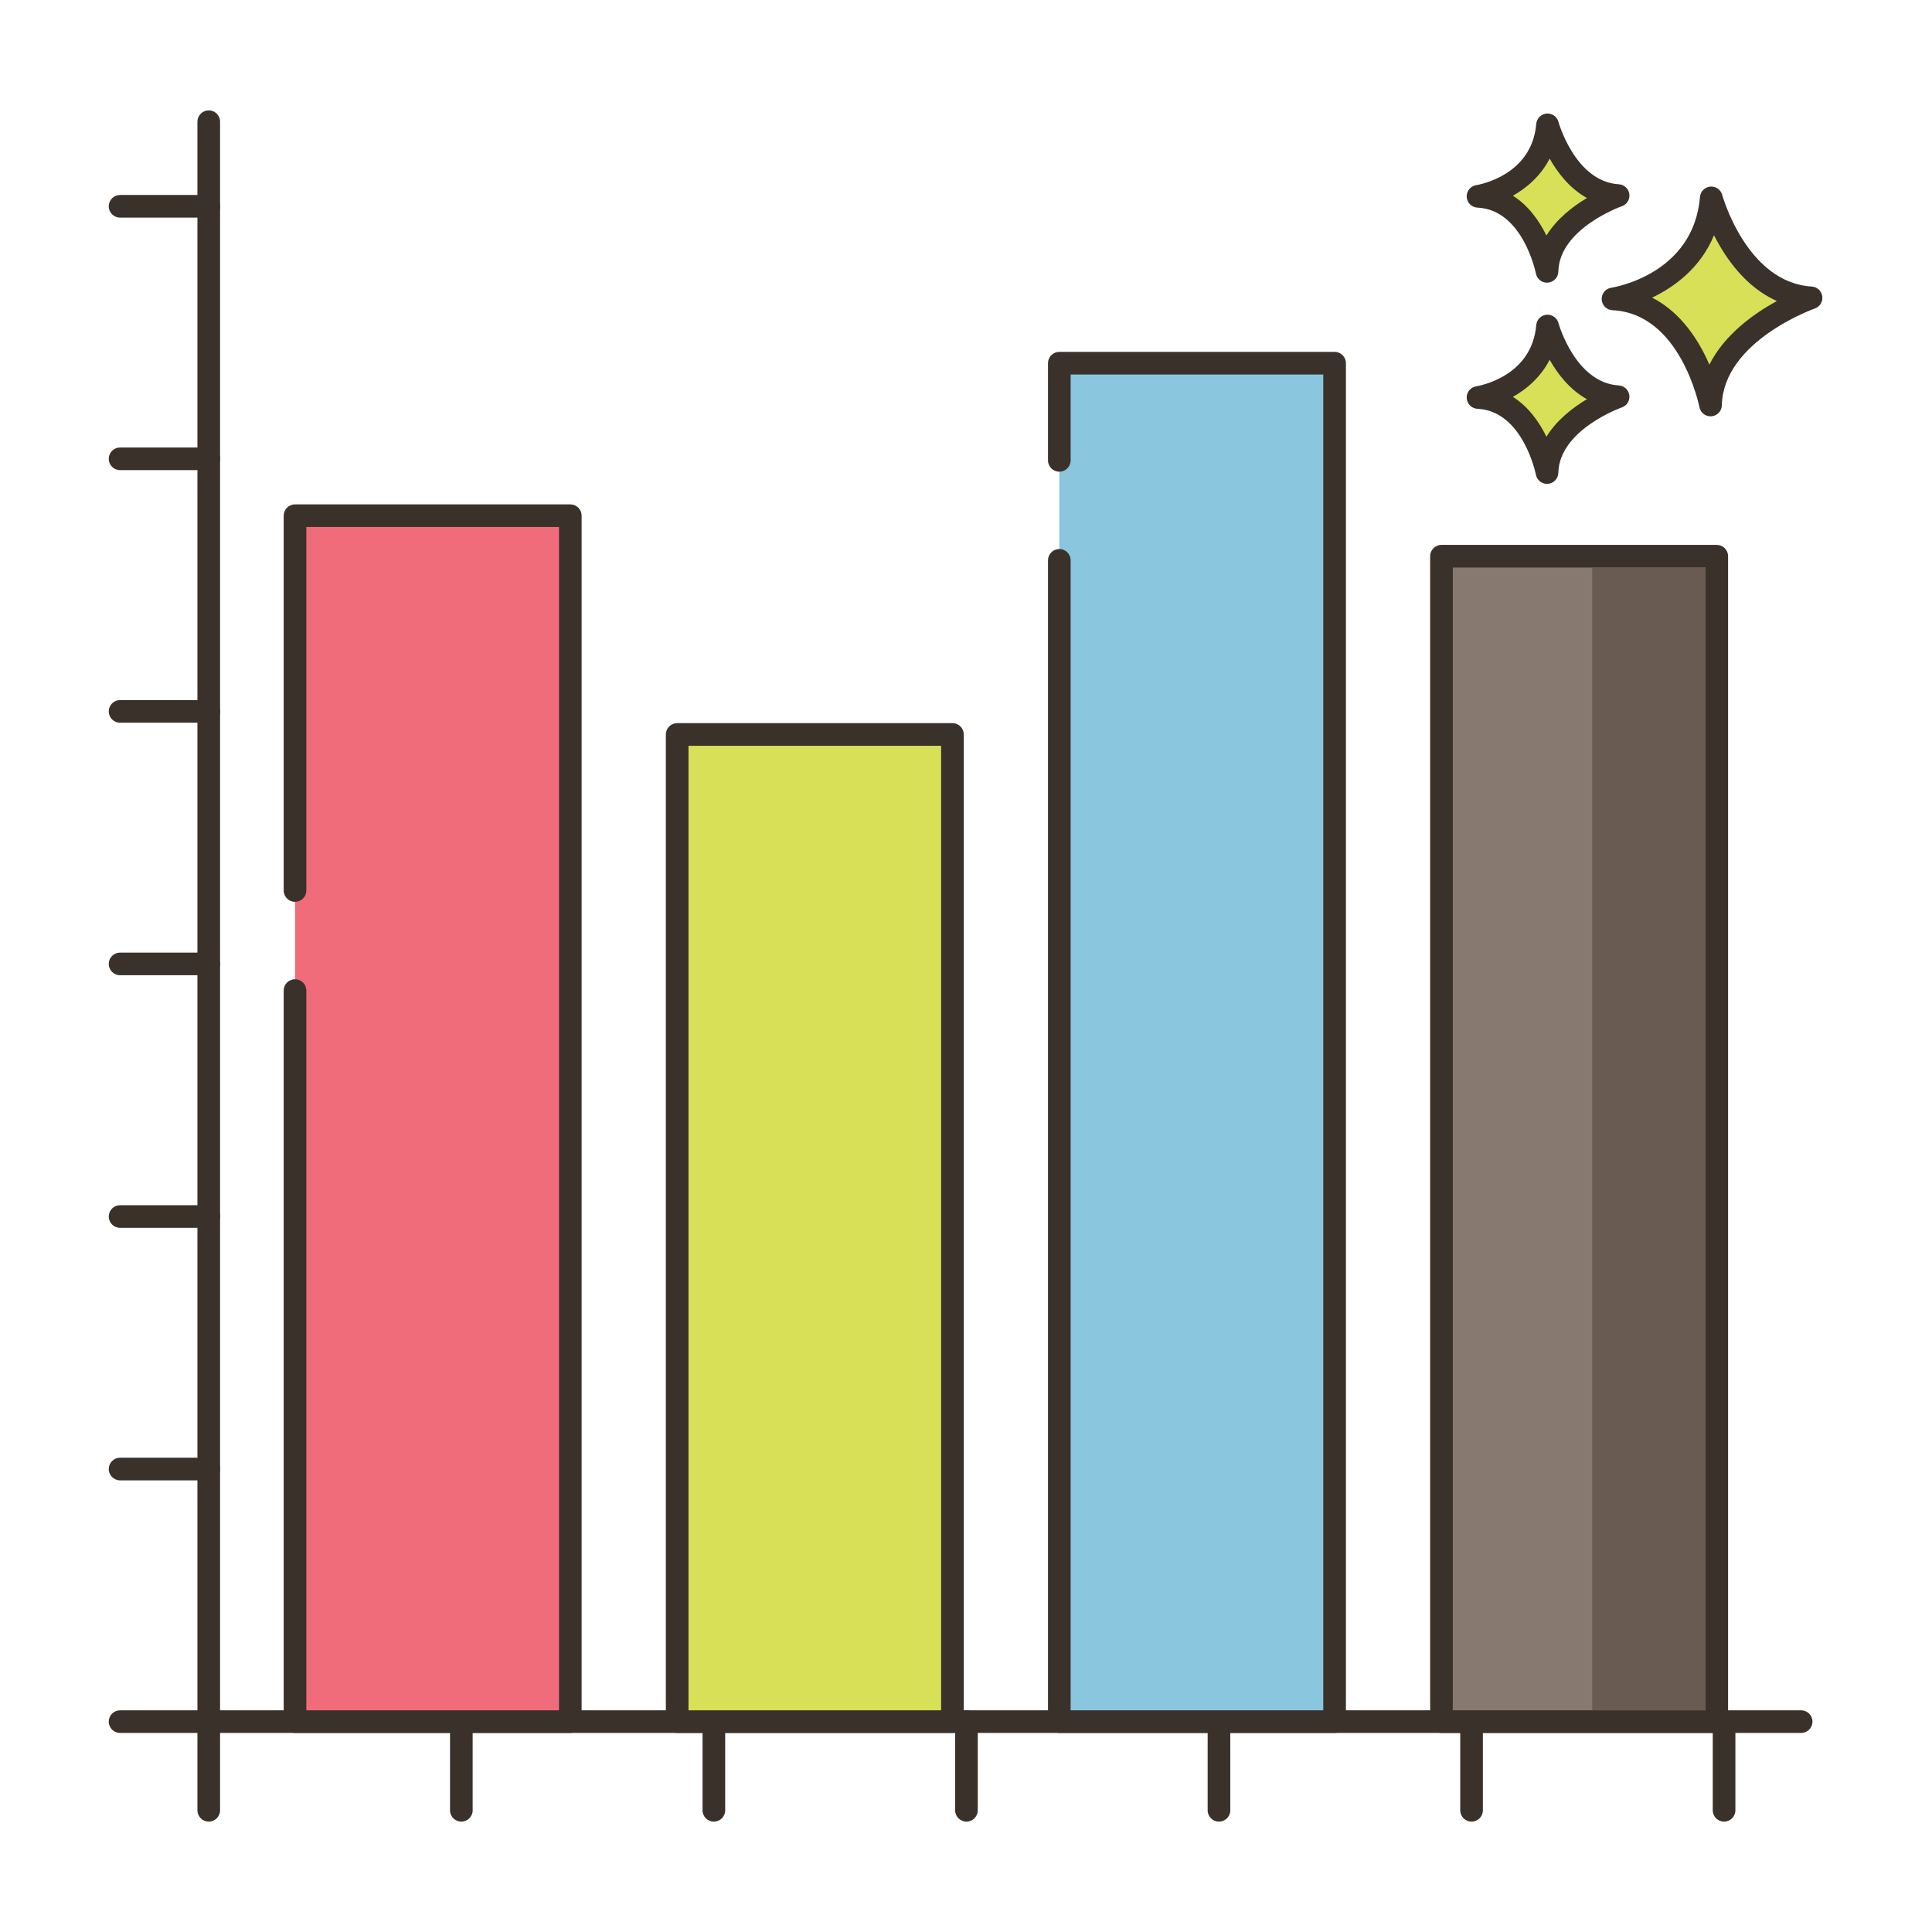<?xml version="1.0" encoding="utf-8"?>
<!-- Generator: Adobe Illustrator 22.0.1, SVG Export Plug-In . SVG Version: 6.00 Build 0)  -->
<svg version="1.1" id="Layer_1" xmlns="http://www.w3.org/2000/svg" xmlns:xlink="http://www.w3.org/1999/xlink" x="0px" y="0px"
	 viewBox="0 0 256 256" style="enable-background:new 0 0 256 256;" xml:space="preserve">
<style type="text/css">
	.st0{fill:#3A312A;}
	.st1{fill:#F16C7A;}
	.st2{fill:#D7E057;}
	.st3{fill:#F8E4C8;}
	.st4{fill:#89C4DB;}
	.st5{fill-rule:evenodd;clip-rule:evenodd;fill:#F8E4C8;}
	.st6{fill:#87796F;}
	.st7{fill:#D4DB56;}
	.st8{fill:#F59689;}
	.st9{fill:#6CA6BE;}
	.st10{fill:#695B51;}
	.st11{fill:#F7E3C7;}
	.st12{fill:#8AC6DD;}
	.st13{fill:#6CA8BF;}
	.st14{fill:#D6DF58;}
	.st15{fill:#FAE6CA;}
	.st16{fill:#EF6D7A;}
	.st17{fill:#DDC9AC;}
	.st18{fill:#D24E5C;}
	.st19{fill:#6A5C52;}
	.st20{fill:#B9C239;}
	.st21{fill:#FCE8CB;}
	.st22{fill:#DECAAD;}
	.st23{fill:#D5DE58;}
	.st24{fill:#8AC5DC;}
	.st25{fill:#D34E5C;}
	.st26{fill:#ED6E7A;}
	.st27{fill:#B8C136;}
</style>
<g>
	<g>
		<g>
			<path class="st0" d="M238.66,226.625H29.16v-210.5c0-0.829-0.672-1.5-1.5-1.5s-1.5,0.671-1.5,1.5v212c0,0.829,0.672,1.5,1.5,1.5
				h211c0.828,0,1.5-0.671,1.5-1.5S239.488,226.625,238.66,226.625z"/>
		</g>
	</g>
	<g>
		<g>
			<path class="st0" d="M27.66,226.625c-0.828,0-1.5,0.671-1.5,1.5v11.75c0,0.829,0.672,1.5,1.5,1.5s1.5-0.671,1.5-1.5v-11.75
				C29.16,227.296,28.488,226.625,27.66,226.625z"/>
		</g>
	</g>
	<g>
		<g>
			<path class="st0" d="M61.13,226.625c-0.828,0-1.5,0.671-1.5,1.5v11.75c0,0.829,0.672,1.5,1.5,1.5s1.5-0.671,1.5-1.5v-11.75
				C62.63,227.296,61.958,226.625,61.13,226.625z"/>
		</g>
	</g>
	<g>
		<g>
			<path class="st0" d="M94.59,226.625c-0.828,0-1.5,0.671-1.5,1.5v11.75c0,0.829,0.672,1.5,1.5,1.5s1.5-0.671,1.5-1.5v-11.75
				C96.09,227.296,95.418,226.625,94.59,226.625z"/>
		</g>
	</g>
	<g>
		<g>
			<path class="st0" d="M128.06,226.625c-0.828,0-1.5,0.671-1.5,1.5v11.75c0,0.829,0.672,1.5,1.5,1.5s1.5-0.671,1.5-1.5v-11.75
				C129.56,227.296,128.888,226.625,128.06,226.625z"/>
		</g>
	</g>
	<g>
		<g>
			<path class="st0" d="M161.52,226.625c-0.828,0-1.5,0.671-1.5,1.5v11.75c0,0.829,0.672,1.5,1.5,1.5s1.5-0.671,1.5-1.5v-11.75
				C163.02,227.296,162.348,226.625,161.52,226.625z"/>
		</g>
	</g>
	<g>
		<g>
			<path class="st0" d="M194.989,226.625c-0.828,0-1.5,0.671-1.5,1.5v11.75c0,0.829,0.672,1.5,1.5,1.5s1.5-0.671,1.5-1.5v-11.75
				C196.489,227.296,195.817,226.625,194.989,226.625z"/>
		</g>
	</g>
	<g>
		<g>
			<path class="st0" d="M228.449,226.625c-0.828,0-1.5,0.671-1.5,1.5v11.75c0,0.829,0.672,1.5,1.5,1.5s1.5-0.671,1.5-1.5v-11.75
				C229.949,227.296,229.277,226.625,228.449,226.625z"/>
		</g>
	</g>
	<g>
		<g>
			<path class="st0" d="M27.66,226.625H15.91c-0.828,0-1.5,0.671-1.5,1.5s0.672,1.5,1.5,1.5h11.75c0.828,0,1.5-0.671,1.5-1.5
				S28.488,226.625,27.66,226.625z"/>
		</g>
	</g>
	<g>
		<g>
			<path class="st0" d="M27.66,193.155H15.91c-0.828,0-1.5,0.671-1.5,1.5c0,0.829,0.672,1.5,1.5,1.5h11.75
				c0.828,0,1.5-0.671,1.5-1.5C29.16,193.826,28.488,193.155,27.66,193.155z"/>
		</g>
	</g>
	<g>
		<g>
			<path class="st0" d="M27.66,159.695H15.91c-0.828,0-1.5,0.671-1.5,1.5s0.672,1.5,1.5,1.5h11.75c0.828,0,1.5-0.671,1.5-1.5
				S28.488,159.695,27.66,159.695z"/>
		</g>
	</g>
	<g>
		<g>
			<path class="st0" d="M27.66,126.225H15.91c-0.828,0-1.5,0.671-1.5,1.5c0,0.829,0.672,1.5,1.5,1.5h11.75
				c0.828,0,1.5-0.671,1.5-1.5C29.16,126.897,28.488,126.225,27.66,126.225z"/>
		</g>
	</g>
	<g>
		<g>
			<path class="st0" d="M27.66,92.765H15.91c-0.828,0-1.5,0.671-1.5,1.5c0,0.829,0.672,1.5,1.5,1.5h11.75c0.828,0,1.5-0.671,1.5-1.5
				C29.16,93.437,28.488,92.765,27.66,92.765z"/>
		</g>
	</g>
	<g>
		<g>
			<path class="st0" d="M27.66,59.295H15.91c-0.828,0-1.5,0.671-1.5,1.5s0.672,1.5,1.5,1.5h11.75c0.828,0,1.5-0.671,1.5-1.5
				S28.488,59.295,27.66,59.295z"/>
		</g>
	</g>
	<g>
		<g>
			<path class="st0" d="M27.66,25.835H15.91c-0.828,0-1.5,0.671-1.5,1.5c0,0.829,0.672,1.5,1.5,1.5h11.75c0.828,0,1.5-0.671,1.5-1.5
				C29.16,26.506,28.488,25.835,27.66,25.835z"/>
		</g>
	</g>
	<g>
		<g>
			<polygon class="st1" points="39.091,68.332 39.091,117.995 39.091,131.255 39.091,228.125 75.568,228.125 75.568,68.332 			"/>
		</g>
	</g>
	<g>
		<g>
			<path class="st0" d="M75.568,66.833H39.091c-0.828,0-1.5,0.671-1.5,1.5v49.663c0,0.829,0.672,1.5,1.5,1.5s1.5-0.671,1.5-1.5
				V69.833h33.478v156.792H40.591v-95.37c0-0.829-0.672-1.5-1.5-1.5s-1.5,0.671-1.5,1.5v96.87c0,0.829,0.672,1.5,1.5,1.5h36.478
				c0.828,0,1.5-0.671,1.5-1.5V68.333C77.068,67.504,76.396,66.833,75.568,66.833z"/>
		</g>
	</g>
	<g>
		<g>
			<rect x="89.728" y="97.32" class="st2" width="36.477" height="130.805"/>
		</g>
	</g>
	<g>
		<g>
			<path class="st0" d="M126.205,95.82H89.728c-0.828,0-1.5,0.671-1.5,1.5v130.805c0,0.829,0.672,1.5,1.5,1.5h36.478
				c0.828,0,1.5-0.671,1.5-1.5V97.32C127.705,96.492,127.033,95.82,126.205,95.82z M124.705,226.625H91.228V98.82h33.478V226.625z"
				/>
		</g>
	</g>
	<g>
		<g>
			<polygon class="st12" points="140.365,48.125 140.365,61.002 140.365,74.248 140.365,228.125 176.842,228.125 176.842,48.125 			
				"/>
		</g>
	</g>
	<g>
		<g>
			<path class="st0" d="M176.842,46.625h-36.477c-0.828,0-1.5,0.671-1.5,1.5v12.877c0,0.829,0.672,1.5,1.5,1.5s1.5-0.671,1.5-1.5
				V49.625h33.477v177h-33.477V74.248c0-0.829-0.672-1.5-1.5-1.5s-1.5,0.671-1.5,1.5v153.877c0,0.829,0.672,1.5,1.5,1.5h36.477
				c0.828,0,1.5-0.671,1.5-1.5v-180C178.342,47.296,177.67,46.625,176.842,46.625z"/>
		</g>
	</g>
	<g>
		<g>
			<rect x="191.001" y="73.7" class="st6" width="36.477" height="154.425"/>
		</g>
	</g>
	<g>
		<g>
			<path class="st0" d="M227.479,72.2h-36.478c-0.828,0-1.5,0.671-1.5,1.5v154.425c0,0.829,0.672,1.5,1.5,1.5h36.478
				c0.828,0,1.5-0.671,1.5-1.5V73.7C228.979,72.872,228.307,72.2,227.479,72.2z M225.979,226.625h-33.478V75.2h33.478V226.625z"/>
		</g>
	</g>
	<g>
		<g>
			<path class="st2" d="M226.754,26.22c-0.974,11.564-13.025,13.39-13.025,13.39c10.347,0.487,12.925,14.059,12.925,14.059
				c0.221-9.677,13.321-14.202,13.321-14.202C230.162,38.879,226.754,26.22,226.754,26.22z"/>
		</g>
	</g>
	<g>
		<g>
			<path class="st0" d="M240.065,37.969c-8.604-0.515-11.832-12.024-11.863-12.141c-0.19-0.702-0.853-1.162-1.584-1.102
				c-0.725,0.066-1.298,0.642-1.359,1.367c-0.859,10.215-11.313,11.964-11.754,12.033c-0.763,0.115-1.313,0.79-1.273,1.56
				c0.04,0.77,0.657,1.384,1.428,1.421c9.027,0.425,11.498,12.718,11.521,12.842c0.138,0.711,0.76,1.217,1.473,1.217
				c0.042,0,0.084-0.002,0.126-0.005c0.764-0.064,1.357-0.693,1.375-1.459c0.194-8.508,12.191-12.777,12.313-12.819
				c0.676-0.235,1.092-0.914,0.994-1.623C241.362,38.553,240.779,38.012,240.065,37.969z M226.499,48.315
				c-1.356-3.131-3.708-6.908-7.586-8.877c2.931-1.405,6.408-3.913,8.201-8.272c1.551,3.071,4.2,6.88,8.334,8.722
				C232.441,41.528,228.526,44.294,226.499,48.315z"/>
		</g>
	</g>
	<g>
		<g>
			<path class="st2" d="M205.055,43.2c-0.689,8.179-9.212,9.47-9.212,9.47c7.318,0.344,9.142,9.944,9.142,9.944
				c0.156-6.844,9.422-10.045,9.422-10.045C207.466,52.155,205.055,43.2,205.055,43.2z"/>
		</g>
	</g>
	<g>
		<g>
			<path class="st0" d="M214.497,51.072c-5.767-0.345-7.972-8.186-7.993-8.265c-0.19-0.702-0.862-1.164-1.582-1.102
				c-0.726,0.065-1.3,0.642-1.361,1.368c-0.579,6.871-7.646,8.067-7.942,8.114c-0.763,0.115-1.313,0.79-1.273,1.561
				c0.04,0.77,0.657,1.384,1.428,1.421c6.035,0.284,7.724,8.644,7.739,8.726c0.136,0.713,0.759,1.22,1.473,1.22
				c0.041,0,0.083-0.001,0.125-0.005c0.765-0.063,1.358-0.694,1.376-1.461c0.13-5.709,8.331-8.634,8.412-8.662
				c0.676-0.234,1.093-0.913,0.996-1.622C215.796,51.657,215.211,51.115,214.497,51.072z M204.912,57.867
				c-0.924-1.885-2.34-3.947-4.447-5.28c1.855-1.041,3.697-2.63,4.871-4.917c1.057,1.874,2.654,3.955,4.941,5.224
				C208.428,53.996,206.288,55.635,204.912,57.867z"/>
		</g>
	</g>
	<g>
		<g>
			<path class="st2" d="M205.055,16.543c-0.689,8.179-9.212,9.471-9.212,9.471c7.318,0.344,9.142,9.944,9.142,9.944
				c0.156-6.845,9.422-10.045,9.422-10.045C207.466,25.497,205.055,16.543,205.055,16.543z"/>
		</g>
	</g>
	<g>
		<g>
			<path class="st0" d="M214.497,24.415c-5.767-0.345-7.972-8.185-7.993-8.265c-0.19-0.703-0.862-1.164-1.582-1.102
				c-0.726,0.065-1.3,0.642-1.361,1.368c-0.579,6.871-7.646,8.067-7.942,8.114c-0.763,0.115-1.313,0.79-1.273,1.56
				c0.04,0.77,0.657,1.384,1.428,1.421c6.035,0.284,7.724,8.644,7.739,8.726c0.136,0.713,0.759,1.22,1.473,1.22
				c0.041,0,0.083-0.001,0.125-0.005c0.765-0.064,1.358-0.694,1.376-1.461c0.13-5.709,8.331-8.634,8.412-8.662
				c0.676-0.234,1.093-0.913,0.996-1.622C215.796,25,215.211,24.458,214.497,24.415z M204.912,31.21
				c-0.924-1.885-2.34-3.947-4.447-5.28c1.855-1.041,3.697-2.63,4.871-4.917c1.057,1.874,2.654,3.955,4.941,5.224
				C208.428,27.338,206.288,28.978,204.912,31.21z"/>
		</g>
	</g>
	<g>
		<g>
			<rect x="210.975" y="75.2" class="st10" width="15" height="151.42"/>
		</g>
	</g>
</g>
</svg>
